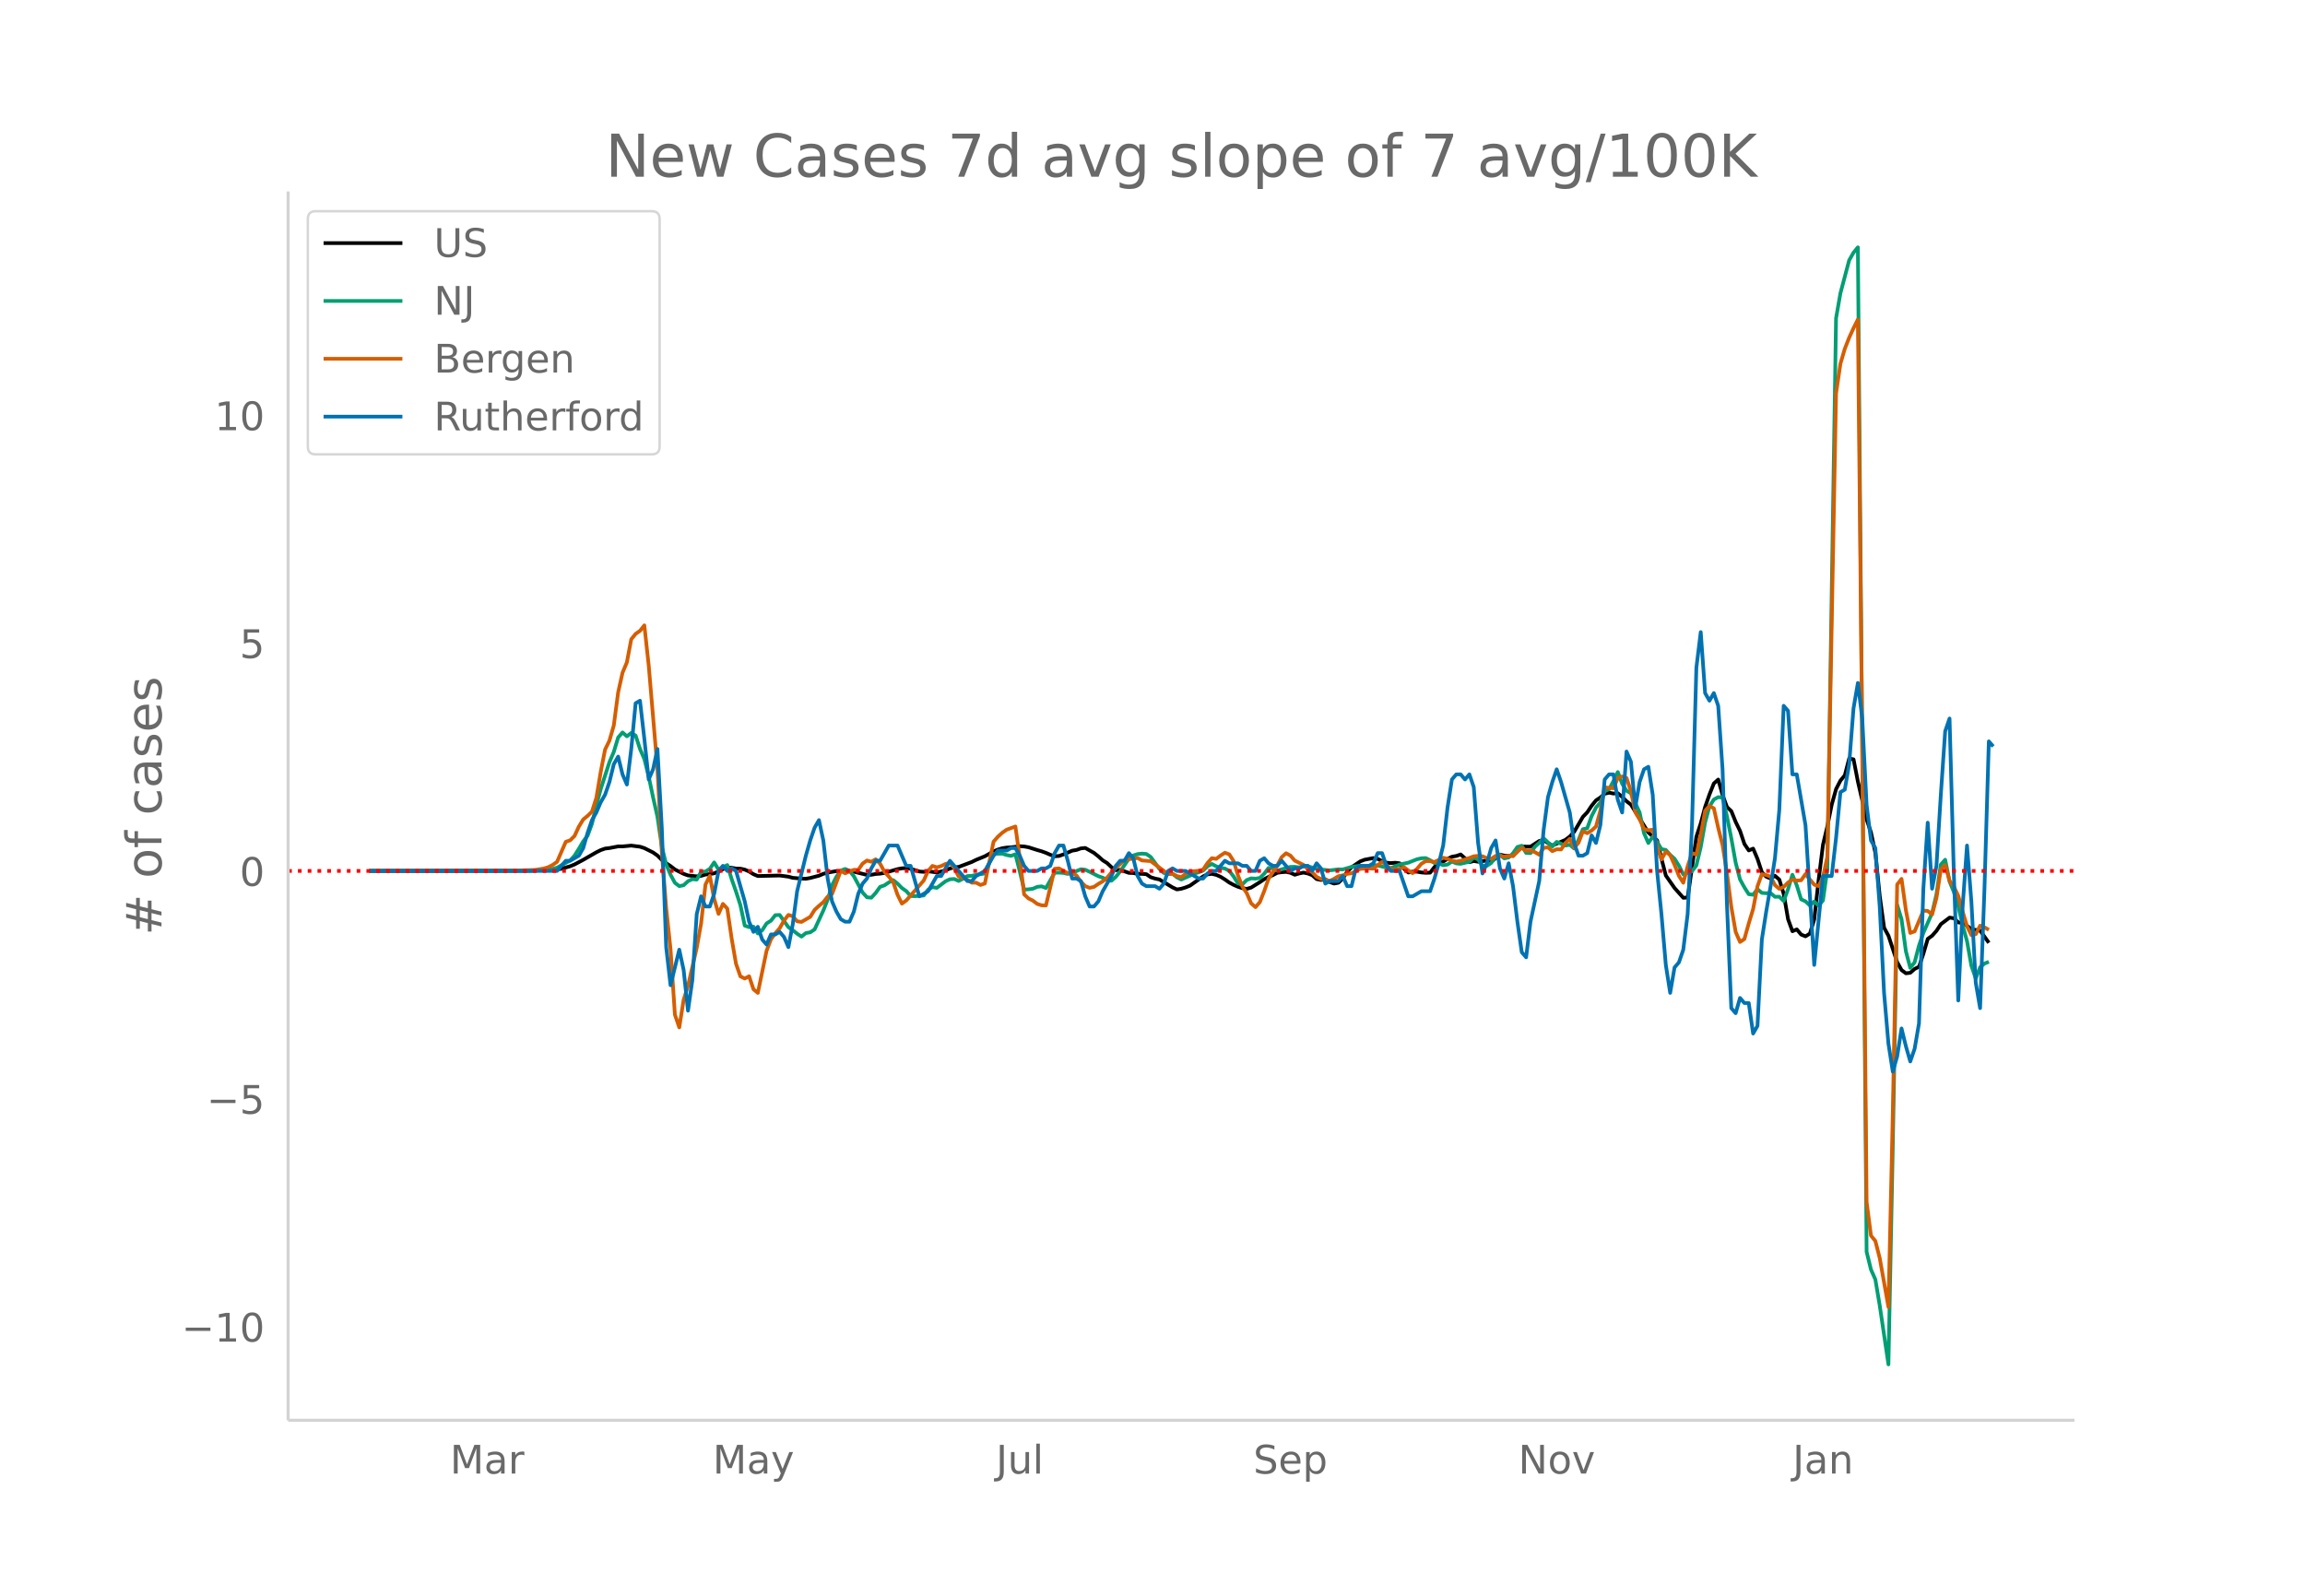 <svg height="864" viewBox="0 0 936 648" width="1248" xmlns="http://www.w3.org/2000/svg" xmlns:xlink="http://www.w3.org/1999/xlink"><defs><style>*{stroke-linecap:butt;stroke-linejoin:round}</style></defs><g id="figure_1"><path d="M0 648h936V0H0z" fill="#fff" id="patch_1"/><g id="axes_1"><path d="M117 576.72h725.4V77.76H117z" fill="none" id="patch_2"/><path clip-path="url(#p4b1fa09954)" d="M149.973 353.656l63.818-.104 8.864-.224 3.545-.246 1.773-.304 3.545-1.022 1.773-.722 3.545-1.887 5.319-3.06 1.772-.883 1.773-.623 1.773-.21 3.545-.673 1.773.008 3.545-.334 3.546.452 1.773.566 3.545 1.772 1.773 1.24 1.772 1.798 1.773 1.322 1.773 1.16 1.773 1.385 3.545 1.778 1.773.644 3.545.364 1.773-.197 1.773-.532 1.772-.176 1.773-.335 1.773-.716 1.773-.951 1.772-.722 1.773.15 1.773.318 1.773.043 1.772.383 1.773.782 1.773 1.09 1.772.744 8.864-.216 3.546.468 1.772.48 3.546.307 1.772.055 1.773-.304 3.546-.933 1.772-.752 1.773-.497 3.546-.63 3.545.113 1.773-.123 1.772.265 5.319 1.32 1.772-.069 1.773-.328 1.773-.121 1.773-.294 5.318-1.55 1.772-.33 1.773-.08 1.773.266 3.545 1.12 1.773.13 1.773-.236 3.545.493 3.546-.826 1.772-.786 1.773-.46 1.773-.185 5.318-2.007 1.773-.873 3.545-1.447 3.546-1.979 1.772-.744 1.773-.544 1.773-.263 1.773-.105 3.545-.445 1.773.103 1.773.324 3.545 1.123 1.773.509 1.772.64 1.773.781 1.773.61 1.773-.14 1.772-.621 3.546-1.523 1.773-.3 1.772-.627 1.773-.177 3.545 2.008 1.773 1.41 1.773 1.598 1.773 1.112 1.772 1.667 1.773 1.24 1.773-.143 3.545 1.236 1.773.05 1.773.366 1.772-.016 1.773.13 1.773 1.226 1.773.554 1.772.366 5.319 3.225 1.772.817 1.773-.28 1.773-.545 1.772-.719 3.546-2.507 1.773-1.243 1.772-.828 1.773-.193 1.773.4 1.773.769 1.772 1.108 1.773 1.252 1.773.943 1.772.768 1.773.575 1.773.27 1.773-.523 3.545-2.2 1.773-1.219 1.773-.897 1.772-.765 1.773-.932 1.773-.236 1.772-.121 1.773.36 1.773.804 1.773-.53 1.772-.348 1.773.372 1.773.686 1.773 1.575 1.772.357 1.773-.267 1.773 1.104 1.772.626 1.773-.344 1.773-1.716 1.773-2.786 1.772-1.75 3.546-2.421 1.773-.674 3.545-.664 1.773.332 1.772.906 1.773.634 1.773.171 1.773-.147 1.772.224 1.773 2.17 1.773 1.584 1.773-.366 1.772.026 1.773.31 1.773.143 1.772-.059 1.773-2.27 1.773-2.043 1.773-.19 1.772-1.105 1.773-.87 1.773-.298 1.773-.618 3.545 3.14 1.773-.474 1.772.294 3.546-.488 1.773.54 3.545-2.974 1.773.447 1.773.095 1.772-.228 1.773-1.61 1.773-1.931 3.545.023 3.546-2.307 1.772-.34 1.773 1.173 1.773 1.02 5.318-2.313 1.773-1.343 1.772-1.925 3.546-6.063 1.773-1.849 1.772-2.666 1.773-2.18 1.773-1.163 1.773-1.546 1.772-.412 1.773.342 1.773-.11 1.772 1.485 1.773 1.764 1.773 1.353 7.09 11.339 3.546 3.19 1.773 7.452 1.773 6.825 3.545 5.07 3.546 3.973 1.772-.106 3.546-24.726 1.773-5.42 1.772-6.661 1.773-5.077 1.773-4.45 1.772-1.58 1.773 6.313 1.773 4.83 1.773 1.68 1.772 4.405 1.773 3.635 1.773 5.291 1.773 2.627 1.772-.734 1.773 4.186 1.773 5.399 1.772 1.816 1.773.737 1.773-1.101 1.773 1.556 1.772 5.795 1.773 10.296 1.773 4.86 1.773-.74 1.772 2.105 1.773.706 1.773-1.112 1.772-5.808 1.773-16.037 1.773-14.266 1.773-7.442 1.772-8.81 1.773-6.324 1.773-3.447 1.773-2.138 1.772-6.848 1.773.374 1.773 9.05 3.545 15.334 1.773 5.316 1.773 8.287 1.772 17.49 1.773 12.906 1.773 3.24 3.545 10.76 1.773 3.179 1.773 1.309 1.772-.209 1.773-1.563 1.773-.884 1.773-5.294 1.772-6.019 1.773-1.282 1.773-1.995 1.773-2.689 3.545-2.68 1.773.278 1.772 1.68 1.773.262 1.773 1.085 1.773 1.41 3.545.566 3.546 4.95h0" fill="none" stroke="#000" stroke-linecap="round" stroke-width="1.5" id="line2d_1"/><path clip-path="url(#p4b1fa09954)" d="M149.973 353.656l65.59-.097 5.319-.228 1.773-.185 1.772-.323 1.773-.485 5.318-2.912 1.773-1.964 1.773-2.792 1.772-3.04 1.773-2.27 1.773-4.85 1.773-7.466 1.772-6.573 3.546-10.99 1.772-4.163 1.773-5.855 1.773-2.039 1.773 1.567 1.772-1.358 1.773 1.05 1.773 5.42 1.773 4.142 1.772 7.086 1.773 8.452 1.773 7.879 1.772 12.109 1.773 7.222 1.773 4.224 1.773 3.27 1.772 1.337 1.773-.351 1.773-1.648 1.773-.827 1.772.17 1.773-3.159 1.773-.104 1.772-1.092 1.773-2.609 1.773 2.96 3.545-1.889 1.773 5.685 1.773 5.06 1.773 5.519 1.772 8.323 1.773.635 1.773-.212 1.772 2.755 1.773-1.293 1.773-2.761 1.773-1.123 1.772-2.236 1.773-.092 3.546 4.962 1.772 1.231 1.773 1.422 1.773 1.172 1.772-1.431 1.773-.304 1.773-1.17 3.545-7.672 1.773-4.477 1.773-5.848 1.773-3.357 1.772-2.538 1.773-.664 1.773.734 1.772 2.236 3.546 6.603 1.773 1.926 1.772.168 1.773-1.943 1.773-2.466 1.773-.604 1.772-1.188 1.773-.931 1.773 1.399 1.772 1.794 1.773 1.256 1.773 1.997 1.773.06 3.545-.27 1.773-2.341 1.773-1.06 1.772.307 3.546-2.683 1.772-.81 1.773-.11 1.773.795 1.773-.904 1.772-1.088 1.773-.085 1.773-.402 3.545-.553 1.773-4.196 1.773-3.78 3.545-.075 1.773.564 1.773.327 1.772-.642 1.773 6.93 1.773 7.405 1.773-.106 1.772-.234 1.773-.768 1.773-.208 1.772.672 3.546-6.208 1.773-.025 1.772.11 1.773.413 1.773-.32 1.773-.852 1.772-.718 1.773.189 1.773.825 3.545 1.8 1.773.606 1.773.891 1.772.353 1.773-1.58 1.773-2.198 3.545-5.193 1.773-1.282 1.773-.574 1.772-.19 1.773.143 1.773 1.212 3.545 4.864 1.773 1.639 1.773.355 1.773-.055 1.772 1.458 1.773.89 3.545-1.564 1.773-.837 1.773-.54 1.773-.674 1.772-1.74 1.773-.958 1.773.942 1.773.625 1.772.3 1.773.945 1.773 2.3 1.772 2.824 1.773.317 1.773-1.716 1.773-.69 1.772.12 1.773-.278 1.773-1.722 1.773-2.362 1.772.176 1.773.9 5.318-1.486 1.773-.04 1.773.24 1.772-.381 1.773-.07 3.546 1.033 1.772.28 3.546.356 3.545-.417 1.773.032 3.545-1.027 3.546-.48 1.773.263 1.772-.123 1.773-.48 1.773.24 3.545.86 1.773.218 3.545-1.47 3.546-.737 3.545-1.401 1.773-.396 1.773-.082 1.772.869 1.773 1.131 1.773.153 1.773.757 1.772-.287 1.773-1.206 1.773.738 1.773.177 3.545-.84 1.773-1.733 1.772.812 1.773 2.532 1.773.058 1.773-1.174 1.772-2.474 1.773-.863 1.773 1.483 1.773-.38 1.772-1.718 1.773-2.54 1.773-.5 1.772 2.91 1.773.086 1.773-2.569 1.773-1.585 1.772-1.899 3.546 3.372 1.773-1.888 3.545 1.494 1.773-.333 1.772 1.535 1.773-3.485 1.773-4.339 1.773-.412 1.772-4.92 1.773-3.454 1.773-2.056 1.773-4.61 1.772-.773 1.773-3.33 1.773-3.67 1.772 4.747 1.773 2.842 1.773 1.006 3.545 7.842 1.773 8.355 1.773 4.027 1.773-2.554 1.772 2.092 1.773 2.94 1.773.338 1.772 2.005 1.773 1.578 1.773 2.789 1.773 3.552 3.545-1.252 1.773-2.398 1.773-7.415 1.772-10.011 1.773-6.556 1.773-2.77 1.772-.968 1.773.164 1.773 7.598 1.773 8.901 1.772 9.934 1.773 6.814 1.773 3.227 1.773 2.768 1.772.242 1.773-2.268 1.773 1.5 1.772.145 1.773-.074 1.773 1.52 1.773-.036 1.772 1.735 1.773-4.745 1.773-5.9 1.773 4.292 1.772 5.69 1.773.814 1.773 1.662 1.772-1.582 1.773 1.659 1.773-2.086 1.773-12.562 3.545-223.875 1.773-10.157 3.545-13.364 1.773-3.118 1.773-2.156 3.545 407.887 1.773 7.213 1.773 3.992 1.772 10.515 3.546 23.993 1.773-88.83 1.772-97.771 1.773 5.837 1.773 13.015 1.772 6.73 1.773-2.236 1.773-6.817 1.773-5.145 3.545-8.078 1.773-7.552 1.773-12.102 1.772-1.973 1.773 8.807 1.773 4.333 1.772 5.725 1.773 7.749 1.773 6.43 1.773 9.99 1.772 5.175 1.773-4.545 1.773-1.493 1.773-.735h0" fill="none" stroke="#009e73" stroke-linecap="round" stroke-width="1.5" id="line2d_2"/><path clip-path="url(#p4b1fa09954)" d="M149.973 353.656l54.954-.1 7.091-.143 5.318-.162 3.546-.587 1.773-.527 1.772-.931 1.773-1.236 3.545-8.143 1.773-.607 1.773-1.742 1.773-3.829 1.772-2.896 1.773-1.459 1.773-1.721 1.773-5.55 1.772-10.533 1.773-9.095 1.773-3.646 1.772-6.158 1.773-13.45 1.773-7.96 1.773-4.233 1.772-9.358 1.773-2.188 1.773-1.236 1.773-2.228 1.772 16.245 3.546 41.91 1.772 33.846 1.773 22.727 1.773 16.812 1.773 26.535 1.772 5.185 1.773-11.201 1.773-5.651 3.545-15.435 1.773-9.925 1.773-15.78 1.772-3.544 1.773 9.378 1.773 6.057 1.773-4.052 1.772 1.904 1.773 12.154 1.773 10.25 1.773 5.104 1.772.89 1.773-.91 1.773 5.266 1.772 1.478 3.546-17.095 1.773-4.639 1.772-2.512 1.773-1.985 1.773-3.16 1.773-2.268 1.772.527 1.773 2.066 1.773.243 3.545-2.046 1.773-2.836 1.773-1.64 1.772-1.48 1.773-2.268 1.773-1.073 3.545-9.44 1.773 1.054 1.773-.79 1.772-.628 1.773.02 1.773-2.552 1.773-1.256 1.772.506 1.773-.992 1.773 1.762 1.773 3.282 1.772 1.944 1.773 2.248 1.773 5.145 1.772 3.606 1.773-1.276 3.546-4.031 3.545-4.071 1.773-3.87 1.773-2.065 1.772.587 1.773-.527 1.773-.85 1.772-.446 1.773 2.107 1.773 3.423 1.773.527 1.772.83 1.773 1.175 1.773-.02 1.773.931 1.772-.587 3.546-16.995 1.772-2.025 1.773-1.6 1.773-1.236 3.545-1.296 1.773 12.66 1.773 14.908 1.773 1.64 1.772.892 1.773 1.336 1.773.568 1.772.06 3.546-14.887 1.773-.163 1.772 1.054 1.773.85 1.773-.06 1.773 1.053 1.772 2.512 1.773 1.782 1.773.71 1.772-.386 1.773-1.215 1.773-1.033 1.773-1.479 1.772-2.106 1.773-1.844 3.546-3.18 1.772-.445 1.773-.142 1.773-.304 1.772 1.013 3.546.263 7.09 5.287 1.774-.122 1.772.892 1.773.465 1.773-1.336 1.772-.932 3.546-.345 1.773-.486 1.772-2.633 1.773-1.985 1.773.284 1.773-1.357 1.772-1.135 1.773.669 1.773 2.754 1.772 5.834 1.773 4.517 1.773 2.633 1.773 4.132 1.772 1.56 1.773-2.046 1.773-4.497 1.773-5.003 3.545-5.428 1.773-3.342 1.772-1.58 1.773.952 1.773 2.046 3.545 1.742 1.773 1.742 1.773 1.276 1.773 1.843 1.772.87 1.773.203 1.773.628 1.772-.911 1.773-1.053 1.773-.365 1.773-.587 1.772-.243 3.546-1.803 3.545-.203 1.773.142 3.545-2.816 3.546 2.877 1.773.324 1.772-.365 1.773-.648 1.773 1.337 1.773 1.094 1.772-1.742 1.773-2.066 1.773-1.074h1.772l1.773.365 3.546-1.742 1.772.445 1.773.73 1.773.384 1.773-.303 3.545-1.155 1.773-.668 1.772-.203 1.773.182 1.773.79 1.773.284 1.772-1.215h1.773l1.773.303 1.773-.344 1.772.162 1.773-1.944 1.773-1.459 1.772 1.175 1.773-.081 1.773.648 1.773 1.053 1.772-2.775 1.773-.222 1.773 1.539 1.773-.75 1.772.061 1.773-2.592 1.773-1.702 1.772 3.646 1.773-2.066 1.773-4.618 1.773.729 1.772-1.074 1.773-1.62 1.773-6.421 1.773-9.52 1.772.263 1.773.122 1.773-4.193 1.772-.588 1.773.628 1.773 5.348 1.773 8.487 1.772 2.977 1.773 3.788 1.773.648 1.773-.263 1.772 6.907 1.773 5.186 1.773-3.2 1.772 1.437 1.773 3.95 1.773 4.457 1.773 2.815 1.772-6.684 1.773-5.368 1.773.608 1.773-8.001 1.772-9.763 1.773-2.006 1.773.993 1.772 7.88 1.773 7.048 1.773 11.262 1.773 13.794 1.772 10.189 1.773 4.091 1.773-1.195 1.773-6.34 1.772-5.854 1.773-9.236 1.773-4.922 1.772.385 1.773.648 1.773 3.423 1.773 1.499 1.772-.77 1.773-1.762 1.773-1.215 1.773.405 1.772-.122 1.773-2.511 3.545 4.294 1.773.587 1.773-3.605 1.773-8.265 3.545-188.214 1.773-12.052 1.773-6.037 1.772-4.517 1.773-3.889 1.773-3.504 1.772 171.504 1.773 186.878 1.773 13.632 1.773 2.167 1.772 6.907 3.546 19.912 1.773-78.713 1.772-92.832 1.773-2.309 1.773 12.74 1.772 9.217 1.773-.648 3.546-8.426 1.772.141 1.773 1.439 1.773-6.705 1.773-11.708 1.772-1.701 1.773 6.42 1.773 2.432 1.772 3.727 1.773 6.36 1.773 5.914 1.773 3.667 1.772-.426 1.773-3.443 1.773.668 1.773 1.033h0" fill="none" stroke="#d55e00" stroke-linecap="round" stroke-width="1.5" id="line2d_3"/><path clip-path="url(#p4b1fa09954)" d="M149.973 353.656H226.2l3.545-4.126h1.773l3.546-2.063 1.772-3.095 1.773-6.19 1.773-5.159 1.773-3.094 1.772-4.127 1.773-3.095 1.773-5.158 1.772-7.222 1.773-3.095 1.773 7.222 1.773 4.126 1.772-14.443 1.773-18.57 1.773-1.031 1.773 15.475 1.772 16.506 1.773-4.126 1.773-8.254 1.772 31.981 1.773 48.488 1.773 15.475 3.545-14.443 1.773 8.253 1.773 16.506 1.773-12.38 1.772-26.822 1.773-7.222 1.773 4.127h1.772l1.773-5.159 1.773-9.285 1.773-2.063 1.772 2.063 1.773-1.031 1.773 1.031 3.545 12.38 1.773 8.253 1.773 4.127 1.772-2.063 1.773 5.158 1.773 2.063 1.773-4.126h1.772l1.773-1.032 1.773 2.063 1.773 4.127 1.772-9.285 1.773-13.411 3.545-14.443 1.773-6.19 1.773-5.159 1.773-3.095 1.772 8.254 1.773 15.474 1.773 9.285 1.773 4.127 1.772 3.095 1.773 1.031h1.773l1.772-4.126 1.773-7.222 1.773-4.126 1.773-2.064 1.772-4.126 1.773-3.095h1.773l3.545-6.19h3.546l3.545 8.253h1.773l3.545 12.38 3.546-2.063 3.545-6.19h1.773l3.545-6.19 7.091 8.253h1.773l1.773-2.063 3.545-2.064 3.546-6.19 1.772-2.063h3.546l1.773-1.031h1.772l1.773 3.095 1.773 4.126 1.773 2.063h3.545l1.773-1.031h1.772l1.773-1.032 1.773-5.158 1.773-3.095h1.772l1.773 6.19 1.773 7.221h1.773l1.772 1.032 1.773 6.19 1.773 4.127h1.772l1.773-2.064 1.773-4.126 3.545-6.19 1.773-4.127 1.773-2.063h1.773l1.772-3.095 1.773 2.063 1.773 7.222 1.772 3.095 1.773 1.031h3.546l1.772 1.032 1.773-2.063 1.773-5.159 1.773-1.031 1.772 1.031h3.546l5.318 3.095h1.773l1.772-2.063 1.773-1.032h1.773l3.545-4.126 1.773 1.032h3.545l1.773 1.031h1.773l1.773 2.063h1.772l1.773-4.126 1.773-1.032 1.773 2.064 1.772 1.031h1.773l1.773-2.063 3.545 4.126 1.773-1.031h1.773l1.772-1.032h1.773l1.773 2.063 1.773-3.094 1.772 2.063 1.773 6.19 1.773-1.032h3.545l1.773-2.063 1.773 4.126h1.772l1.773-7.221 1.773-1.032h3.545l1.773-1.031 1.773-4.127h1.772l1.773 5.158 1.773 2.063h3.545l3.546 10.317h1.773l3.545-2.063h3.545l1.773-5.159 1.773-6.19 1.773-7.221 1.772-15.475 1.773-11.348 1.773-2.063h1.773l1.772 2.063 1.773-2.063 1.773 5.158 1.772 22.696 1.773 12.38 1.773-4.126 1.773-6.19 1.772-3.095 1.773 11.348 1.773 4.126 1.773-6.19 1.772 9.285 1.773 14.443 1.773 12.38 1.772 2.064 1.773-14.444 3.546-16.506 1.772-20.633 1.773-13.411 1.773-6.19 1.773-5.158 1.772 5.158 3.546 12.38 1.772 12.38 1.773 5.158h1.773l1.773-1.032 1.772-7.222 1.773 3.095 1.773-7.221 1.773-18.57 1.772-2.063h1.773l1.773 10.316 1.772 5.159 1.773-24.76 1.773 4.127 1.773 18.57 1.772-10.317 1.773-5.158 1.773-1.032 1.773 11.348 1.772 30.95 1.773 17.538 1.773 20.633 1.772 11.348 1.773-10.317 1.773-2.063 1.773-5.158 1.772-14.443 1.773-36.108 1.773-63.962 1.773-14.444 1.772 24.76 1.773 3.095 1.773-3.095 1.772 5.158 1.773 25.792 1.773 54.677 1.773 42.298 1.772 2.063 1.773-6.19 1.773 2.063h1.773l1.772 12.38 1.773-3.095 1.773-35.076 1.772-11.348 1.773-10.317 1.773-11.348 1.773-19.601 1.772-42.298 1.773 2.064 1.773 25.79h1.773l3.545 20.634 3.545 56.74 3.546-36.107h3.545l1.773-15.475 1.773-18.57 1.773-1.031 1.772-10.317 1.773-22.696 1.773-10.317 1.772 14.444 1.773 35.076 1.773 14.443 1.773 3.095 1.772 23.728 1.773 35.076 1.773 20.633 1.773 11.348 1.772-6.19 1.773-11.348 1.773 7.221 1.772 6.19 1.773-5.158 1.773-10.317 1.773-54.677 1.772-26.823 1.773 26.823 1.773-9.285 1.773-28.886 1.772-25.791 1.773-5.158 1.773 63.962 1.772 50.55 1.773-38.17 1.773-24.76 1.773 22.696 1.772 33.013 1.773 10.317 1.773-48.488 1.773-59.836 1.772 2.064h0" fill="none" stroke="#0072b2" stroke-linecap="round" stroke-width="1.5" id="line2d_4"/><path clip-path="url(#p4b1fa09954)" d="M117 353.656h725.4" fill="none" stroke="red" stroke-dasharray="1.5,2.475" stroke-width="1.5" id="line2d_5"/><path d="M117 576.72V77.76" fill="none" stroke="#d3d3d3" stroke-linecap="square" stroke-width="1.25" id="patch_3"/><path d="M117 576.72h725.4" fill="none" stroke="#d3d3d3" stroke-linecap="square" stroke-width="1.25" id="patch_4"/><g id="matplotlib.axis_1"><g id="xtick_1"><g transform="matrix(.16 0 0 -.16 182.743 598.378)" fill="#696969" id="text_1"><defs><path d="M9.813 72.906h14.703l18.593-49.61 18.703 49.61h14.704V0H66.89v64.016l-18.797-50h-9.907l-18.796 50V0H9.813z" id="DejaVuSans-77"/><path d="M34.281 27.484q-10.89 0-15.093-2.484-4.204-2.484-4.204-8.5 0-4.781 3.157-7.594 3.156-2.797 8.562-2.797 7.485 0 12 5.297 4.516 5.297 4.516 14.078v2zm17.922 3.72V0H43.22v8.297Q40.14 3.328 35.547.953q-4.594-2.375-11.234-2.375-8.391 0-13.36 4.719Q6 8.016 6 15.922q0 9.219 6.172 13.906 6.187 4.688 18.437 4.688h12.61v.89q0 6.203-4.078 9.594-4.078 3.39-11.453 3.39-4.688 0-9.141-1.124-4.438-1.125-8.531-3.375v8.312q4.921 1.906 9.562 2.844 4.64.953 9.031.953 11.875 0 17.735-6.156 5.86-6.14 5.86-18.64z" id="DejaVuSans-97"/><path d="M41.11 46.297q-1.516.875-3.297 1.281Q36.03 48 33.89 48q-7.625 0-11.703-4.953-4.079-4.953-4.079-14.234V0H9.08v54.688h9.03v-8.5q2.844 4.984 7.375 7.39Q30.031 56 36.531 56q.922 0 2.047-.125 1.125-.11 2.484-.36z" id="DejaVuSans-114"/></defs><use xlink:href="#DejaVuSans-77"/><use x="86.279" xlink:href="#DejaVuSans-97"/><use x="147.559" xlink:href="#DejaVuSans-114"/></g></g><g id="xtick_2"><g transform="matrix(.16 0 0 -.16 289.433 598.378)" fill="#696969" id="text_2"><defs><path d="M32.172-5.078q-3.797-9.766-7.422-12.735-3.61-2.984-9.656-2.984H7.906v7.516h5.282q3.703 0 5.75 1.765Q21-9.766 23.483-3.219l1.61 4.094-22.11 53.813H12.5l17.094-42.766 17.093 42.766h9.516z" id="DejaVuSans-121"/></defs><use xlink:href="#DejaVuSans-77"/><use x="86.279" xlink:href="#DejaVuSans-97"/><use x="147.559" xlink:href="#DejaVuSans-121"/></g></g><g id="xtick_3"><g transform="matrix(.16 0 0 -.16 404.457 598.378)" fill="#696969" id="text_3"><defs><path d="M9.813 72.906h9.859V5.078q0-13.187-5-19.14-5-5.954-16.094-5.954h-3.75v8.297h3.078q6.531 0 9.219 3.672Q9.813-4.39 9.813 5.078z" id="DejaVuSans-74"/><path d="M8.5 21.578v33.11h8.984V21.922q0-7.766 3.016-11.656 3.031-3.875 9.094-3.875 7.265 0 11.484 4.64 4.234 4.64 4.234 12.656v31h8.985V0h-8.984v8.406Q42.047 3.422 37.718 1q-4.313-2.422-10.032-2.422-9.421 0-14.312 5.86Q8.5 10.296 8.5 21.578zM31.11 56z" id="DejaVuSans-117"/><path d="M9.422 75.984h8.984V0H9.422z" id="DejaVuSans-108"/></defs><use xlink:href="#DejaVuSans-74"/><use x="29.492" xlink:href="#DejaVuSans-117"/><use x="92.871" xlink:href="#DejaVuSans-108"/></g></g><g id="xtick_4"><g transform="matrix(.16 0 0 -.16 508.938 598.378)" fill="#696969" id="text_4"><defs><path d="M53.516 70.516V60.89q-5.61 2.687-10.594 4-4.984 1.328-9.625 1.328-8.047 0-12.422-3.125t-4.375-8.89q0-4.845 2.906-7.313 2.907-2.453 11.016-3.97l5.953-1.218q11.031-2.11 16.281-7.406 5.25-5.297 5.25-14.172 0-10.61-7.11-16.078-7.093-5.469-20.812-5.469-5.172 0-11.015 1.172Q13.14.922 6.89 3.219v10.156q6-3.36 11.765-5.078 5.766-1.703 11.328-1.703 8.438 0 13.032 3.312 4.593 3.328 4.593 9.485 0 5.359-3.297 8.39-3.296 3.032-10.812 4.547L27.484 33.5q-11.03 2.188-15.968 6.875-4.922 4.688-4.922 13.047 0 9.672 6.812 15.234 6.813 5.563 18.766 5.563 5.14 0 10.453-.938 5.328-.922 10.89-2.765z" id="DejaVuSans-83"/><path d="M56.203 29.594v-4.39H14.891q.593-9.282 5.593-14.142 5-4.859 13.938-4.859 5.172 0 10.031 1.266 4.86 1.265 9.656 3.812v-8.5Q49.266.734 44.187-.344 39.11-1.422 33.892-1.422q-13.094 0-20.735 7.61-7.64 7.625-7.64 20.625 0 13.421 7.25 21.296Q20.016 56 32.328 56q11.031 0 17.453-7.11 6.422-7.093 6.422-19.296zm-8.984 2.64q-.094 7.36-4.125 11.75-4.032 4.407-10.672 4.407-7.516 0-12.031-4.25-4.516-4.25-5.203-11.97z" id="DejaVuSans-101"/><path d="M18.11 8.203v-29H9.077v75.484h9.031v-8.296q2.844 4.875 7.157 7.234Q29.594 56 35.594 56q9.968 0 16.187-7.906 6.235-7.907 6.235-20.797T51.78 6.484q-6.218-7.906-16.187-7.906-6 0-10.328 2.375-4.313 2.375-7.157 7.25zm30.578 19.094q0 9.906-4.079 15.547-4.078 5.64-11.203 5.64-7.14 0-11.218-5.64-4.079-5.64-4.079-15.547 0-9.906 4.078-15.547 4.079-5.64 11.22-5.64 7.124 0 11.202 5.64t4.078 15.547z" id="DejaVuSans-112"/></defs><use xlink:href="#DejaVuSans-83"/><use x="63.477" xlink:href="#DejaVuSans-101"/><use x="125" xlink:href="#DejaVuSans-112"/></g></g><g id="xtick_5"><g transform="matrix(.16 0 0 -.16 616.54 598.378)" fill="#696969" id="text_5"><defs><path d="M9.813 72.906h13.28l32.329-60.984v60.984h9.562V0h-13.28L19.39 60.984V0H9.813z" id="DejaVuSans-78"/><path d="M30.61 48.39q-7.22 0-11.422-5.64-4.204-5.64-4.204-15.453 0-9.813 4.172-15.453 4.188-5.64 11.453-5.64 7.188 0 11.375 5.655 4.203 5.672 4.203 15.438 0 9.719-4.203 15.406-4.187 5.688-11.375 5.688zm0 7.61q11.718 0 18.406-7.625 6.703-7.61 6.703-21.078 0-13.422-6.703-21.078-6.688-7.64-18.407-7.64-11.765 0-18.437 7.64-6.656 7.656-6.656 21.078 0 13.469 6.656 21.078Q18.844 56 30.609 56z" id="DejaVuSans-111"/><path d="M2.984 54.688H12.5L29.594 8.797l17.093 45.89h9.516L35.687 0H23.485z" id="DejaVuSans-118"/></defs><use xlink:href="#DejaVuSans-78"/><use x="74.805" xlink:href="#DejaVuSans-111"/><use x="135.986" xlink:href="#DejaVuSans-118"/></g></g><g id="xtick_6"><g transform="matrix(.16 0 0 -.16 727.958 598.378)" fill="#696969" id="text_6"><defs><path d="M54.89 33.016V0h-8.984v32.719q0 7.765-3.031 11.61-3.031 3.858-9.078 3.858-7.281 0-11.484-4.64-4.204-4.625-4.204-12.64V0H9.08v54.688h9.03v-8.5q3.235 4.937 7.594 7.374Q30.078 56 35.797 56q9.422 0 14.25-5.828 4.844-5.828 4.844-17.156z" id="DejaVuSans-110"/></defs><use xlink:href="#DejaVuSans-74"/><use x="29.492" xlink:href="#DejaVuSans-97"/><use x="90.771" xlink:href="#DejaVuSans-110"/></g></g></g><g id="matplotlib.axis_2"><g id="ytick_1"><g transform="matrix(.16 0 0 -.16 73.733 544.782)" fill="#696969" id="text_7"><defs><path d="M10.594 35.5h62.593v-8.297H10.594z" id="DejaVuSans-8722"/><path d="M12.406 8.297h16.11v55.625l-17.532-3.516v8.985l17.438 3.515h9.86V8.296H54.39V0H12.406z" id="DejaVuSans-49"/><path d="M31.781 66.406q-7.61 0-11.453-7.5Q16.5 51.422 16.5 36.375q0-14.984 3.828-22.484 3.844-7.5 11.453-7.5 7.672 0 11.5 7.5 3.844 7.5 3.844 22.484 0 15.047-3.844 22.531-3.828 7.5-11.5 7.5zm0 7.813q12.266 0 18.735-9.703 6.468-9.688 6.468-28.141 0-18.406-6.468-28.11-6.47-9.687-18.735-9.687-12.25 0-18.718 9.688-6.47 9.703-6.47 28.109 0 18.453 6.47 28.14Q19.53 74.22 31.78 74.22z" id="DejaVuSans-48"/></defs><use xlink:href="#DejaVuSans-8722"/><use x="83.789" xlink:href="#DejaVuSans-49"/><use x="147.412" xlink:href="#DejaVuSans-48"/></g></g><g id="ytick_2"><g transform="matrix(.16 0 0 -.16 83.912 452.258)" fill="#696969" id="text_8"><defs><path d="M10.797 72.906h38.719v-8.312H19.828v-17.86q2.14.735 4.281 1.094 2.157.36 4.313.36 12.203 0 19.328-6.688 7.14-6.688 7.14-18.11 0-11.765-7.328-18.296-7.328-6.516-20.656-6.516-4.593 0-9.36.781-4.75.782-9.827 2.344v9.922q4.39-2.39 9.078-3.563 4.687-1.171 9.906-1.171 8.453 0 13.375 4.437 4.938 4.438 4.938 12.063 0 7.609-4.938 12.047-4.922 4.453-13.375 4.453-3.953 0-7.89-.875-3.922-.875-8.016-2.735z" id="DejaVuSans-53"/></defs><use xlink:href="#DejaVuSans-8722"/><use x="83.789" xlink:href="#DejaVuSans-53"/></g></g><g id="ytick_3"><use xlink:href="#DejaVuSans-48" transform="matrix(.16 0 0 -.16 97.32 359.735)" fill="#696969" id="text_9"/></g><g id="ytick_4"><use xlink:href="#DejaVuSans-53" transform="matrix(.16 0 0 -.16 97.32 267.212)" fill="#696969" id="text_10"/></g><g id="ytick_5"><g transform="matrix(.16 0 0 -.16 87.14 174.689)" fill="#696969" id="text_11"><use xlink:href="#DejaVuSans-49"/><use x="63.623" xlink:href="#DejaVuSans-48"/></g></g><g transform="matrix(0 -.2 -.2 0 65.573 379.813)" fill="#696969" id="text_12"><defs><path d="M51.125 44H36.922l-4.11-16.313h14.313zm-7.328 27.781l-5.078-20.265h14.265L58.11 71.78h7.813L60.89 51.516h15.234V44h-17.14l-4-16.313h15.53V20.22H53.079L48 0h-7.813l5.032 20.219H30.906L25.875 0h-7.86l5.079 20.219H7.719v7.468h17.187L29 44H13.281v7.516h17.625l4.985 20.265z" id="DejaVuSans-35"/><path d="M37.11 75.984V68.5h-8.594q-4.828 0-6.72-1.953-1.874-1.953-1.874-7.031v-4.828h14.797v-6.985H19.922V0H10.89v47.703H2.297v6.984h8.594V58.5q0 9.125 4.25 13.297 4.25 4.187 13.468 4.187z" id="DejaVuSans-102"/><path d="M48.781 52.594v-8.407q-3.812 2.11-7.64 3.157-3.828 1.047-7.735 1.047-8.75 0-13.593-5.547-4.829-5.532-4.829-15.547 0-10.016 4.829-15.563 4.843-5.53 13.593-5.53 3.907 0 7.735 1.046 3.828 1.047 7.64 3.156V2.094Q45.016.344 40.984-.531q-4.015-.89-8.562-.89-12.36 0-19.64 7.765-7.266 7.765-7.266 20.953 0 13.375 7.343 21.031Q20.22 56 33.016 56q4.14 0 8.093-.86 3.953-.843 7.672-2.546z" id="DejaVuSans-99"/><path d="M44.281 53.078v-8.5q-3.797 1.953-7.906 2.922-4.094.984-8.5.984-6.688 0-10.031-2.047-3.344-2.046-3.344-6.156 0-3.125 2.39-4.906 2.391-1.781 9.626-3.39l3.078-.688q9.562-2.047 13.593-5.781 4.032-3.735 4.032-10.422 0-7.625-6.032-12.078-6.03-4.438-16.578-4.438-4.39 0-9.156.86Q10.688.296 5.422 2v9.281q4.984-2.594 9.812-3.89 4.829-1.282 9.579-1.282 6.343 0 9.75 2.172 3.421 2.172 3.421 6.125 0 3.656-2.468 5.61-2.453 1.953-10.813 3.765l-3.125.735q-8.344 1.75-12.062 5.39-3.704 3.64-3.704 9.985 0 7.718 5.47 11.906Q16.75 56 26.811 56q4.97 0 9.36-.734 4.406-.72 8.11-2.188z" id="DejaVuSans-115"/></defs><use xlink:href="#DejaVuSans-35"/><use x="83.789" xlink:href="#DejaVuSans-32"/><use x="115.576" xlink:href="#DejaVuSans-111"/><use x="176.758" xlink:href="#DejaVuSans-102"/><use x="211.963" xlink:href="#DejaVuSans-32"/><use x="243.75" xlink:href="#DejaVuSans-99"/><use x="298.73" xlink:href="#DejaVuSans-97"/><use x="360.01" xlink:href="#DejaVuSans-115"/><use x="412.109" xlink:href="#DejaVuSans-101"/><use x="473.633" xlink:href="#DejaVuSans-115"/></g></g><g transform="matrix(.24 0 0 -.24 245.86 71.76)" fill="#696969" id="text_13"><defs><path d="M4.203 54.688h8.985l11.234-42.672 11.172 42.672h10.593l11.235-42.672 11.187 42.672h8.985L63.28 0H52.688L40.922 44.828 29.109 0H18.5z" id="DejaVuSans-119"/><path d="M64.406 67.281v-10.39q-4.984 4.64-10.625 6.922-5.64 2.296-11.984 2.296-12.5 0-19.14-7.64-6.641-7.64-6.641-22.094 0-14.406 6.64-22.047 6.64-7.64 19.14-7.64 6.345 0 11.985 2.296 5.64 2.297 10.625 6.938V5.609Q59.234 2.094 53.437.33q-5.78-1.75-12.218-1.75-16.563 0-26.094 10.124-9.516 10.14-9.516 27.672 0 17.578 9.516 27.703 9.531 10.14 26.094 10.14 6.531 0 12.312-1.734 5.797-1.734 10.875-5.203z" id="DejaVuSans-67"/><path d="M8.203 72.906h46.875v-4.203L28.61 0H18.312L43.22 64.594H8.203z" id="DejaVuSans-55"/><path d="M45.406 46.39v29.594h8.985V0h-8.985v8.203Q42.578 3.328 38.25.953q-4.313-2.375-10.375-2.375-9.906 0-16.14 7.906-6.22 7.922-6.22 20.813 0 12.89 6.22 20.797Q17.968 56 27.874 56q6.063 0 10.375-2.375 4.328-2.36 7.156-7.234zm-30.61-19.093q0-9.906 4.079-15.547 4.078-5.64 11.203-5.64 7.125 0 11.219 5.64 4.11 5.64 4.11 15.547 0 9.906-4.11 15.547-4.094 5.64-11.219 5.64-7.125 0-11.203-5.64-4.078-5.64-4.078-15.547z" id="DejaVuSans-100"/><path d="M45.406 27.984q0 9.766-4.031 15.125-4.016 5.375-11.297 5.375-7.219 0-11.25-5.375-4.031-5.359-4.031-15.125 0-9.718 4.031-15.093t11.25-5.375q7.281 0 11.297 5.375 4.031 5.375 4.031 15.093zm8.985-21.203q0-13.953-6.203-20.765Q42-20.797 29.203-20.797q-4.734 0-8.937.703-4.203.703-8.157 2.172v8.735q3.954-2.141 7.813-3.157 3.86-1.031 7.86-1.031 8.843 0 13.234 4.61 4.39 4.609 4.39 13.937v4.453q-2.781-4.844-7.125-7.234Q33.938 0 27.875 0 17.828 0 11.672 7.656q-6.156 7.672-6.156 20.328 0 12.688 6.156 20.344Q17.828 56 27.875 56q6.063 0 10.406-2.39 4.344-2.391 7.125-7.22v8.297h8.985z" id="DejaVuSans-103"/><path d="M25.39 72.906h8.297L8.297-9.28H0z" id="DejaVuSans-47"/><path d="M9.813 72.906h9.859V42.094L52.39 72.906h12.703L28.906 38.922 67.672 0H54.688L19.672 35.11V0h-9.86z" id="DejaVuSans-75"/></defs><use xlink:href="#DejaVuSans-78"/><use x="74.805" xlink:href="#DejaVuSans-101"/><use x="136.328" xlink:href="#DejaVuSans-119"/><use x="218.115" xlink:href="#DejaVuSans-32"/><use x="249.902" xlink:href="#DejaVuSans-67"/><use x="319.727" xlink:href="#DejaVuSans-97"/><use x="381.006" xlink:href="#DejaVuSans-115"/><use x="433.105" xlink:href="#DejaVuSans-101"/><use x="494.629" xlink:href="#DejaVuSans-115"/><use x="546.729" xlink:href="#DejaVuSans-32"/><use x="578.516" xlink:href="#DejaVuSans-55"/><use x="642.139" xlink:href="#DejaVuSans-100"/><use x="705.615" xlink:href="#DejaVuSans-32"/><use x="737.402" xlink:href="#DejaVuSans-97"/><use x="798.682" xlink:href="#DejaVuSans-118"/><use x="857.861" xlink:href="#DejaVuSans-103"/><use x="921.338" xlink:href="#DejaVuSans-32"/><use x="953.125" xlink:href="#DejaVuSans-115"/><use x="1005.225" xlink:href="#DejaVuSans-108"/><use x="1033.008" xlink:href="#DejaVuSans-111"/><use x="1094.189" xlink:href="#DejaVuSans-112"/><use x="1157.666" xlink:href="#DejaVuSans-101"/><use x="1219.189" xlink:href="#DejaVuSans-32"/><use x="1250.977" xlink:href="#DejaVuSans-111"/><use x="1312.158" xlink:href="#DejaVuSans-102"/><use x="1347.363" xlink:href="#DejaVuSans-32"/><use x="1379.15" xlink:href="#DejaVuSans-55"/><use x="1442.773" xlink:href="#DejaVuSans-32"/><use x="1474.561" xlink:href="#DejaVuSans-97"/><use x="1535.84" xlink:href="#DejaVuSans-118"/><use x="1595.02" xlink:href="#DejaVuSans-103"/><use x="1658.496" xlink:href="#DejaVuSans-47"/><use x="1692.188" xlink:href="#DejaVuSans-49"/><use x="1755.811" xlink:href="#DejaVuSans-48"/><use x="1819.434" xlink:href="#DejaVuSans-48"/><use x="1883.057" xlink:href="#DejaVuSans-75"/></g><g id="legend_1"><path d="M128.2 184.5h136.45q3.2 0 3.2-3.2V88.96q0-3.2-3.2-3.2H128.2q-3.2 0-3.2 3.2v92.34q0 3.2 3.2 3.2z" fill="none" opacity=".8" stroke="#ccc" id="patch_5"/><path d="M131.4 98.718h32" fill="none" stroke="#000" stroke-linecap="round" stroke-width="1.5" id="line2d_6"/><g transform="matrix(.16 0 0 -.16 176.2 104.317)" fill="#696969" id="text_14"><defs><path d="M8.688 72.906h9.921V28.61q0-11.718 4.235-16.875 4.25-5.14 13.781-5.14 9.469 0 13.719 5.14 4.25 5.157 4.25 16.875v44.297H64.5V27.391q0-14.25-7.063-21.532-7.046-7.28-20.812-7.28-13.828 0-20.89 7.28-7.047 7.282-7.047 21.532z" id="DejaVuSans-85"/></defs><use xlink:href="#DejaVuSans-85"/><use x="73.193" xlink:href="#DejaVuSans-83"/></g><path d="M131.4 122.203h32" fill="none" stroke="#009e73" stroke-linecap="round" stroke-width="1.5" id="line2d_8"/><g transform="matrix(.16 0 0 -.16 176.2 127.802)" fill="#696969" id="text_15"><use xlink:href="#DejaVuSans-78"/><use x="74.805" xlink:href="#DejaVuSans-74"/></g><path d="M131.4 145.688h32" fill="none" stroke="#d55e00" stroke-linecap="round" stroke-width="1.5" id="line2d_10"/><g transform="matrix(.16 0 0 -.16 176.2 151.287)" fill="#696969" id="text_16"><defs><path d="M19.672 34.813V8.108H35.5q7.953 0 11.781 3.297 3.844 3.297 3.844 10.078 0 6.844-3.844 10.078-3.828 3.25-11.781 3.25zm0 29.984V42.828h14.61q7.218 0 10.75 2.703 3.546 2.719 3.546 8.282 0 5.515-3.547 8.25-3.531 2.734-10.75 2.734zm-9.86 8.11h25.204q11.28 0 17.375-4.688Q58.5 63.53 58.5 54.89q0-6.703-3.125-10.657-3.125-3.953-9.188-4.922 7.282-1.562 11.313-6.53 4.031-4.954 4.031-12.376 0-9.765-6.64-15.093Q48.25 0 35.984 0H9.812z" id="DejaVuSans-66"/></defs><use xlink:href="#DejaVuSans-66"/><use x="68.604" xlink:href="#DejaVuSans-101"/><use x="130.127" xlink:href="#DejaVuSans-114"/><use x="169.49" xlink:href="#DejaVuSans-103"/><use x="232.967" xlink:href="#DejaVuSans-101"/><use x="294.49" xlink:href="#DejaVuSans-110"/></g><path d="M131.4 169.173h32" fill="none" stroke="#0072b2" stroke-linecap="round" stroke-width="1.5" id="line2d_12"/><g transform="matrix(.16 0 0 -.16 176.2 174.773)" fill="#696969" id="text_17"><defs><path d="M44.39 34.188q3.172-1.079 6.172-4.594 3-3.516 6.032-9.672L66.609 0H56l-9.313 18.703q-3.624 7.328-7.015 9.719-3.39 2.39-9.25 2.39h-10.75V0h-9.86v72.906h22.266q12.5 0 18.656-5.234 6.157-5.219 6.157-15.766 0-6.89-3.203-11.437-3.204-4.532-9.297-6.282zM19.673 64.797V38.922h12.406q7.125 0 10.766 3.297 3.64 3.297 3.64 9.687 0 6.39-3.64 9.64-3.64 3.25-10.766 3.25z" id="DejaVuSans-82"/><path d="M18.313 70.219V54.688h18.5v-6.985h-18.5V18.016q0-6.688 1.828-8.594 1.828-1.906 7.453-1.906h9.218V0h-9.218q-10.407 0-14.36 3.875-3.953 3.89-3.953 14.14v29.688H2.687v6.984h6.594V70.22z" id="DejaVuSans-116"/><path d="M54.89 33.016V0h-8.984v32.719q0 7.765-3.031 11.61-3.031 3.858-9.078 3.858-7.281 0-11.484-4.64-4.204-4.625-4.204-12.64V0H9.08v75.984h9.03V46.188q3.235 4.937 7.594 7.374Q30.078 56 35.797 56q9.422 0 14.25-5.828 4.844-5.828 4.844-17.156z" id="DejaVuSans-104"/></defs><use xlink:href="#DejaVuSans-82"/><use x="64.982" xlink:href="#DejaVuSans-117"/><use x="128.361" xlink:href="#DejaVuSans-116"/><use x="167.57" xlink:href="#DejaVuSans-104"/><use x="230.949" xlink:href="#DejaVuSans-101"/><use x="292.473" xlink:href="#DejaVuSans-114"/><use x="333.586" xlink:href="#DejaVuSans-102"/><use x="368.791" xlink:href="#DejaVuSans-111"/><use x="429.973" xlink:href="#DejaVuSans-114"/><use x="469.336" xlink:href="#DejaVuSans-100"/></g></g></g></g><defs><clipPath id="p4b1fa09954"><path d="M117 77.76h725.4v498.96H117z"/></clipPath></defs></svg>
